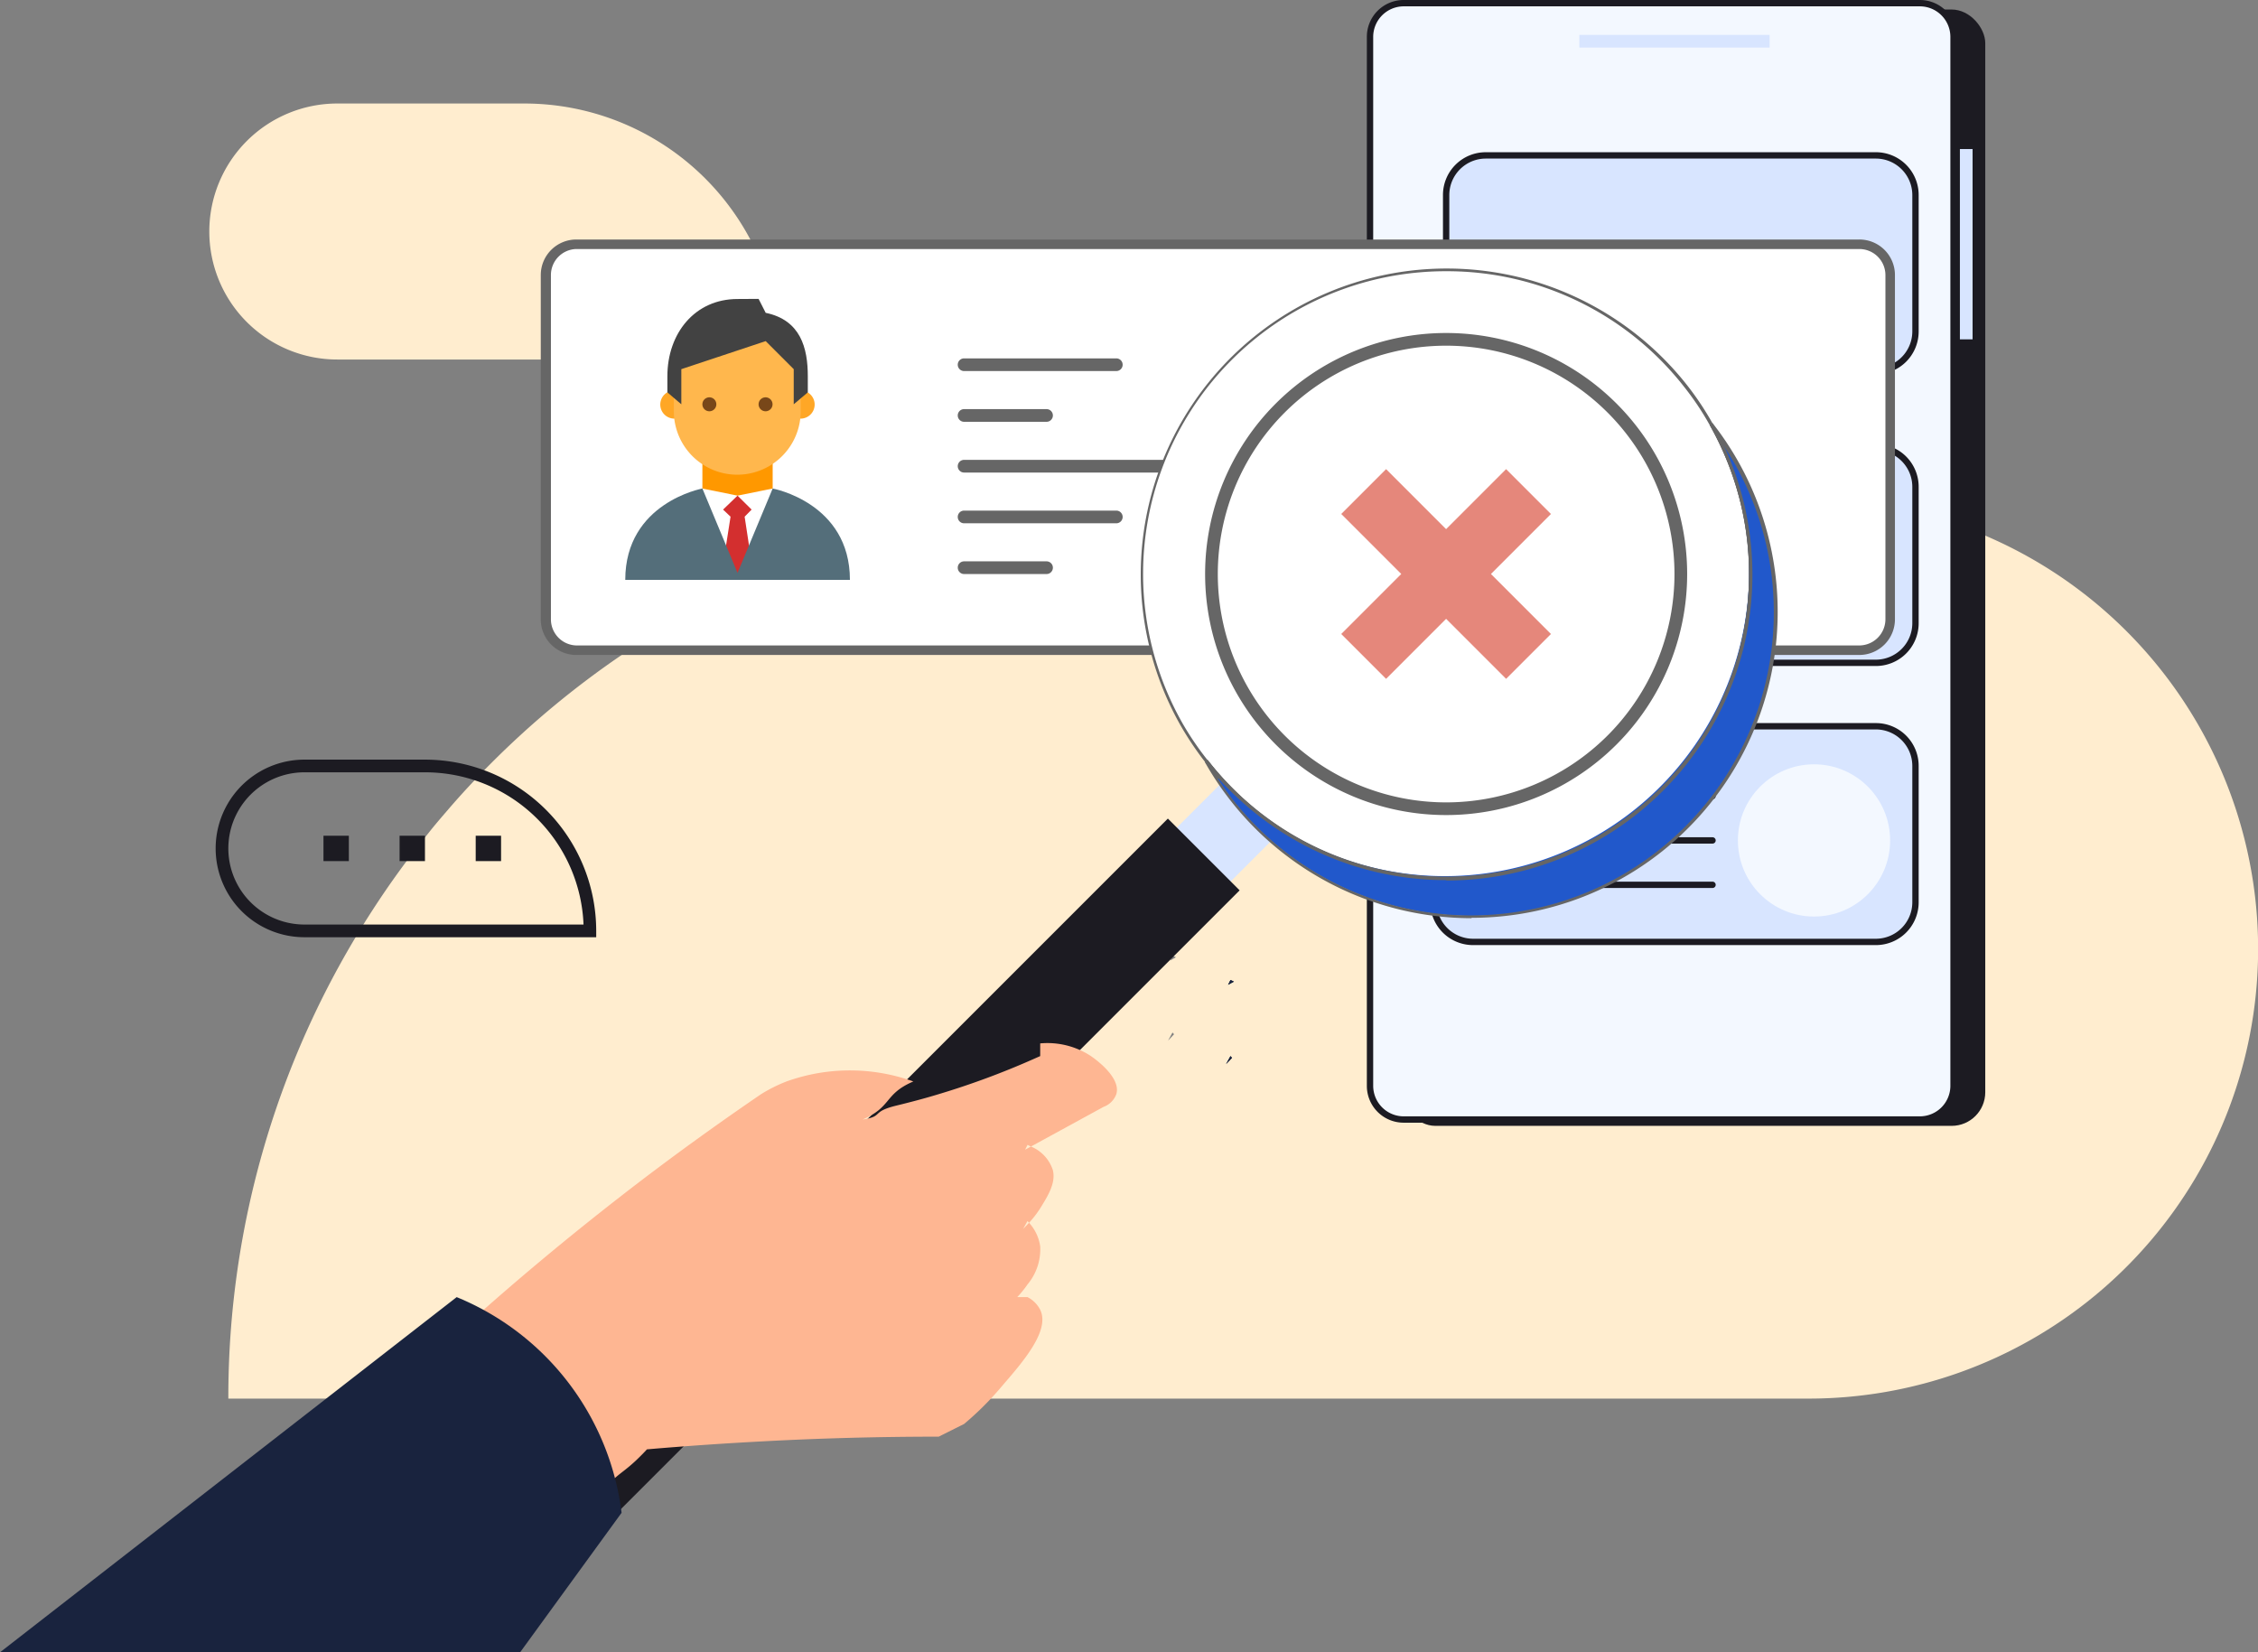 <svg xmlns="http://www.w3.org/2000/svg" viewBox="0 0 178 130.25"><rect x="0" y="0" width="178" height="130.25" fill="#808080" stroke="none"/><defs><style>.cls-1{fill:none;}.cls-2{fill:#ffedcf;}.cls-3{fill:#1c1b22;}.cls-4{fill:#19233e;}.cls-5{fill:#d8e5ff;}.cls-6{fill:#f3f8ff;}.cls-7{fill:#fff;}.cls-8{fill:#666;}.cls-9{fill:#2158cb;}.cls-10{fill:#feb692;}.cls-11{fill:#e5877b;}.cls-12{fill:#ff9800;}.cls-13{fill:#ffa726;}.cls-14{fill:#ffb74d;}.cls-15{fill:#424242;}.cls-16{fill:#784719;}.cls-17{fill:#d32f2f;}.cls-18{fill:#546e7a;}</style></defs><title>Asset 1</title><g id="Layer_2" data-name="Layer 2"><g id="Layer_1-2" data-name="Layer 1"><line class="cls-1" x1="79.5" y1="27.75" x2="88.5" y2="27.75"/><line class="cls-1" x1="79.5" y1="31.75" x2="90.5" y2="31.75"/><line class="cls-1" x1="79.5" y1="35.75" x2="88.5" y2="35.75"/><line class="cls-1" x1="79.5" y1="39.75" x2="87.5" y2="39.75"/><line class="cls-1" x1="79.5" y1="43.75" x2="88.5" y2="43.75"/><path class="cls-2" d="M26.59,8.16H41.33A20.17,20.17,0,0,1,61.5,28.34v0a0,0,0,0,1,0,0H26.59A10.09,10.09,0,0,1,16.5,18.25v0A10.09,10.09,0,0,1,26.59,8.16Z"/><path class="cls-2" d="M155.72,41.9a31.23,31.23,0,0,0-3-1.07c-1-.29-2-.54-3-.76a36.06,36.06,0,0,0-4.06-.57c-1-.1-2-.14-3-.14H88.22c-.79,0-1.57,0-2.35.06A70.8,70.8,0,0,0,38.76,60.12c-.46.46-.91.92-1.36,1.4-.75.79-1.48,1.6-2.18,2.42-.5.58-1,1.16-1.46,1.75a69.18,69.18,0,0,0-4.41,6.08A70.52,70.52,0,0,0,18,110.25H142.56A35.44,35.44,0,0,0,155.72,41.9ZM92.37,81.72l-.29.31.35-.64.12.14Zm-.13-6,.19-.39.27.13Z"/><path class="cls-3" d="M47,73.88H24a7,7,0,0,1,0-14h9.5A13.51,13.51,0,0,1,47,73.38Zm-23-13a6,6,0,0,0,0,12H46a12.5,12.5,0,0,0-12.49-12Z"/><rect class="cls-3" x="25.5" y="65.88" width="2" height="2"/><rect class="cls-3" x="31.5" y="65.88" width="2" height="2"/><rect class="cls-3" x="37.5" y="65.88" width="2" height="2"/><path class="cls-4" d="M97.27,77.38l-.46.25.19-.38Z"/><path class="cls-4" d="M97.12,83.39l-.18.19-.29.3.35-.63Z"/><path class="cls-4" d="M97.27,77.38l-.46.25.19-.38Z"/><path class="cls-4" d="M97.12,83.39l-.18.19-.29.3.35-.63Z"/><rect class="cls-3" x="110.5" y="0.75" width="46" height="88" rx="2.65"/><rect class="cls-5" x="154.5" y="11.75" width="1" height="15"/><rect class="cls-6" x="108" y="0.25" width="46" height="88" rx="2.65"/><path class="cls-3" d="M151.35,88.5h-40.7a2.9,2.9,0,0,1-2.9-2.9V2.9a2.9,2.9,0,0,1,2.9-2.9h40.7a2.9,2.9,0,0,1,2.9,2.9V85.6A2.9,2.9,0,0,1,151.35,88.5ZM110.65.5a2.41,2.41,0,0,0-2.4,2.4V85.6a2.41,2.41,0,0,0,2.4,2.4h40.7a2.41,2.41,0,0,0,2.4-2.4V2.9a2.41,2.41,0,0,0-2.4-2.4Z"/><rect class="cls-5" x="113" y="57.25" width="38" height="17" rx="3.12"/><path class="cls-3" d="M147.88,74.5H116.12a3.37,3.37,0,0,1-3.37-3.37V60.37A3.37,3.37,0,0,1,116.12,57h31.76a3.37,3.37,0,0,1,3.37,3.37V71.13A3.37,3.37,0,0,1,147.88,74.5Zm-31.76-17a2.88,2.88,0,0,0-2.87,2.87V71.13A2.88,2.88,0,0,0,116.12,74h31.76a2.88,2.88,0,0,0,2.87-2.87V60.37a2.88,2.88,0,0,0-2.87-2.87Z"/><rect class="cls-5" x="114" y="35.25" width="37" height="17" rx="3.12"/><path class="cls-3" d="M147.88,52.5H117.12a3.37,3.37,0,0,1-3.37-3.37V38.37A3.37,3.37,0,0,1,117.12,35h30.76a3.37,3.37,0,0,1,3.37,3.37V49.13A3.37,3.37,0,0,1,147.88,52.5Zm-30.76-17a2.88,2.88,0,0,0-2.87,2.87V49.13A2.88,2.88,0,0,0,117.12,52h30.76a2.88,2.88,0,0,0,2.87-2.87V38.37a2.88,2.88,0,0,0-2.87-2.87Z"/><rect class="cls-5" x="114" y="12.25" width="37" height="17" rx="3.12"/><path class="cls-3" d="M147.88,29.5H117.12a3.37,3.37,0,0,1-3.37-3.37V15.37A3.37,3.37,0,0,1,117.12,12h30.76a3.37,3.37,0,0,1,3.37,3.37V26.13A3.37,3.37,0,0,1,147.88,29.5Zm-30.76-17a2.88,2.88,0,0,0-2.87,2.87V26.13A2.88,2.88,0,0,0,117.12,29h30.76a2.88,2.88,0,0,0,2.87-2.87V15.37a2.88,2.88,0,0,0-2.87-2.87Z"/><rect class="cls-5" x="131.5" y="-4.25" width="1" height="15" transform="translate(135.25 -128.75) rotate(90)"/><circle class="cls-6" cx="143" cy="66.25" r="6"/><line class="cls-3" x1="135" y1="62.75" x2="126" y2="62.75"/><path class="cls-3" d="M135,63h-9a.25.25,0,0,1,0-.5h9a.25.25,0,0,1,0,.5Z"/><line class="cls-3" x1="135" y1="66.25" x2="126" y2="66.25"/><path class="cls-3" d="M135,66.5h-9a.25.25,0,0,1,0-.5h9a.25.25,0,0,1,0,.5Z"/><line class="cls-3" x1="135" y1="69.75" x2="118" y2="69.75"/><path class="cls-3" d="M135,70H118a.25.25,0,0,1,0-.5h17a.25.25,0,0,1,0,.5Z"/><rect class="cls-7" x="43" y="19.25" width="106" height="32" rx="2.43"/><path class="cls-8" d="M146.57,51.63H45.43a2.8,2.8,0,0,1-2.8-2.81V21.68a2.8,2.8,0,0,1,2.8-2.8H146.57a2.8,2.8,0,0,1,2.81,2.8V48.82A2.81,2.81,0,0,1,146.57,51.63Zm-101.14-32a2.05,2.05,0,0,0-2,2.05V48.82a2.06,2.06,0,0,0,2,2.06H146.57a2.07,2.07,0,0,0,2.06-2.06V21.68a2.06,2.06,0,0,0-2.06-2.05Z"/><path class="cls-8" d="M88,29.25H76a.5.5,0,0,1,0-1H88a.5.5,0,0,1,0,1Z"/><path class="cls-8" d="M93,37.25H76a.5.5,0,0,1,0-1H93a.5.5,0,0,1,0,1Z"/><path class="cls-8" d="M82.5,33.25H76a.5.5,0,0,1,0-1h6.5a.5.5,0,0,1,0,1Z"/><path class="cls-8" d="M88,41.25H76a.5.5,0,0,1,0-1H88a.5.5,0,0,1,0,1Z"/><path class="cls-8" d="M82.5,45.25H76a.5.5,0,0,1,0-1h6.5a.5.5,0,0,1,0,1Z"/><rect class="cls-5" x="94.25" y="60" width="6" height="10" transform="translate(74.45 -49.73) rotate(45)"/><rect class="cls-3" x="65.55" y="56.86" width="8" height="71.67" transform="translate(85.92 -22.03) rotate(45)"/><path class="cls-7" d="M138,45.25A24,24,0,0,1,93.1,57,23.74,23.74,0,0,1,90,45.25a24,24,0,0,1,42.9-14.78,23.35,23.35,0,0,1,2,3A23.84,23.84,0,0,1,138,45.25Z"/><path class="cls-8" d="M114,69.38a24,24,0,0,1-19-9.31,24.92,24.92,0,0,1-2-3,24.12,24.12,0,0,1,40-26.7,23.64,23.64,0,0,1,2,3,24.11,24.11,0,0,1-21,36Zm0-48A23.86,23.86,0,0,0,93.21,57a23.18,23.18,0,0,0,2,2.94A23.67,23.67,0,0,0,114,69.13a23.86,23.86,0,0,0,20.79-35.6,22.08,22.08,0,0,0-2-3A23.72,23.72,0,0,0,114,21.38Z"/><path class="cls-9" d="M140,48.25A24,24,0,0,1,95.1,60s0,0,0,0A24,24,0,0,0,134.9,33.47,23.92,23.92,0,0,1,140,48.25Z"/><path class="cls-8" d="M116,72.38A24.17,24.17,0,0,1,95,60.11h0l0-.05a0,0,0,0,0,0,0l.19-.17,0,0a23.86,23.86,0,0,0,39.6-26.4l.21-.14a24.12,24.12,0,0,1-19,39Zm-20-11a23.87,23.87,0,0,0,43.83-13.1,23.66,23.66,0,0,0-4.1-13.36A24.11,24.11,0,0,1,96.05,61.35Z"/><path class="cls-8" d="M114,69.38a24,24,0,0,1-19-9.31l.2-.16A23.67,23.67,0,0,0,114,69.13a23.86,23.86,0,0,0,20.79-35.6l.22-.12a24.11,24.11,0,0,1-21,36Z"/><path class="cls-8" d="M114,64.25a19,19,0,1,1,19-19A19,19,0,0,1,114,64.25Zm0-37a18,18,0,1,0,18,18A18,18,0,0,0,114,27.25Z"/><line class="cls-10" x1="107.5" y1="51.75" x2="120.5" y2="38.75"/><rect class="cls-11" x="104.81" y="42.75" width="18.38" height="5" transform="translate(1.39 93.86) rotate(-45)"/><line class="cls-10" x1="107.5" y1="38.75" x2="120.5" y2="51.75"/><rect class="cls-11" x="111.5" y="36.06" width="5" height="18.38" transform="translate(1.39 93.86) rotate(-45)"/><path class="cls-10" d="M88,86.25a1.68,1.68,0,0,1-1,1l-5.73,3.13L81,90.25l-.19.38.46-.25A3,3,0,0,1,83,92.25c.24,1-.38,2-1,3a8.3,8.3,0,0,1-.88,1.14L81,96.25l-.35.63.29-.3.18-.19A3.48,3.48,0,0,1,82,98.25a4.32,4.32,0,0,1-1,3,8.48,8.48,0,0,1-.81,1l.81,0a2.29,2.29,0,0,1,1,1c.8,1.64-1.38,4.12-3,6a24.36,24.36,0,0,1-3,3l-2,1q-7.11,0-14.07.38-4.5.24-8.93.62c-.21.23-.51.54-.88.89l-.12.11c-1.09,1-1.77,1.23-2,2a1.84,1.84,0,0,0,0,1,20.59,20.59,0,0,0-11-14c3.65-3.27,7.65-6.62,12-10,3.76-2.92,7.45-5.58,11-8a12,12,0,0,1,2-1,14.79,14.79,0,0,1,10,0c-2.33,1-1.67,2-4,3,1.7-.25.61-.6,2.67-1.1,1.07-.26,2.18-.55,3.33-.9a63.22,63.22,0,0,0,7.48-2.77l.52-.23v-1h0a6.24,6.24,0,0,1,4,1C86.26,83.43,88.4,84.92,88,86.25Z"/><path class="cls-4" d="M0,130.25l36-28a21.19,21.19,0,0,1,13,17l-8,11Z"/><path class="cls-12" d="M58.14,41.83l-2.77-3.32V35.19h5.54v3.32Z"/><path class="cls-13" d="M63.12,33A1.11,1.11,0,1,0,62,31.87,1.11,1.11,0,0,0,63.12,33Z"/><path class="cls-13" d="M53.16,33a1.11,1.11,0,1,0-1.11-1.11A1.11,1.11,0,0,0,53.16,33Z"/><path class="cls-14" d="M63.12,28.55c0-4.21-10-2.77-10,0v3.87a5,5,0,1,0,10,0Z"/><path class="cls-15" d="M58.14,23.57c-3.37,0-5.53,2.71-5.53,6.09v1.27l1.1.94V29.1l6.65-2.21,2.21,2.21v2.77l1.11-.94V29.66c0-2.22-.56-4.43-3.32-5l-.56-1.1Z"/><path class="cls-16" d="M60.36,32.42a.55.55,0,1,0-.56-.55A.55.55,0,0,0,60.36,32.42Z"/><path class="cls-16" d="M55.93,32.42a.55.55,0,1,0-.56-.55A.55.55,0,0,0,55.93,32.42Z"/><path class="cls-7" d="M58.14,45.16l-2.77-6.65,2.77.56,2.77-.56Z"/><path class="cls-17" d="M57.59,40.73l-.39,2.49.94,2.21.94-2.21-.38-2.49.55-.56-1.11-1.1L57,40.17Z"/><path class="cls-18" d="M60.91,38.51l-2.77,6.65-2.77-6.65s-6.08,1.11-6.08,7.2H67C67,39.62,60.91,38.51,60.91,38.51Z"/></g></g></svg>